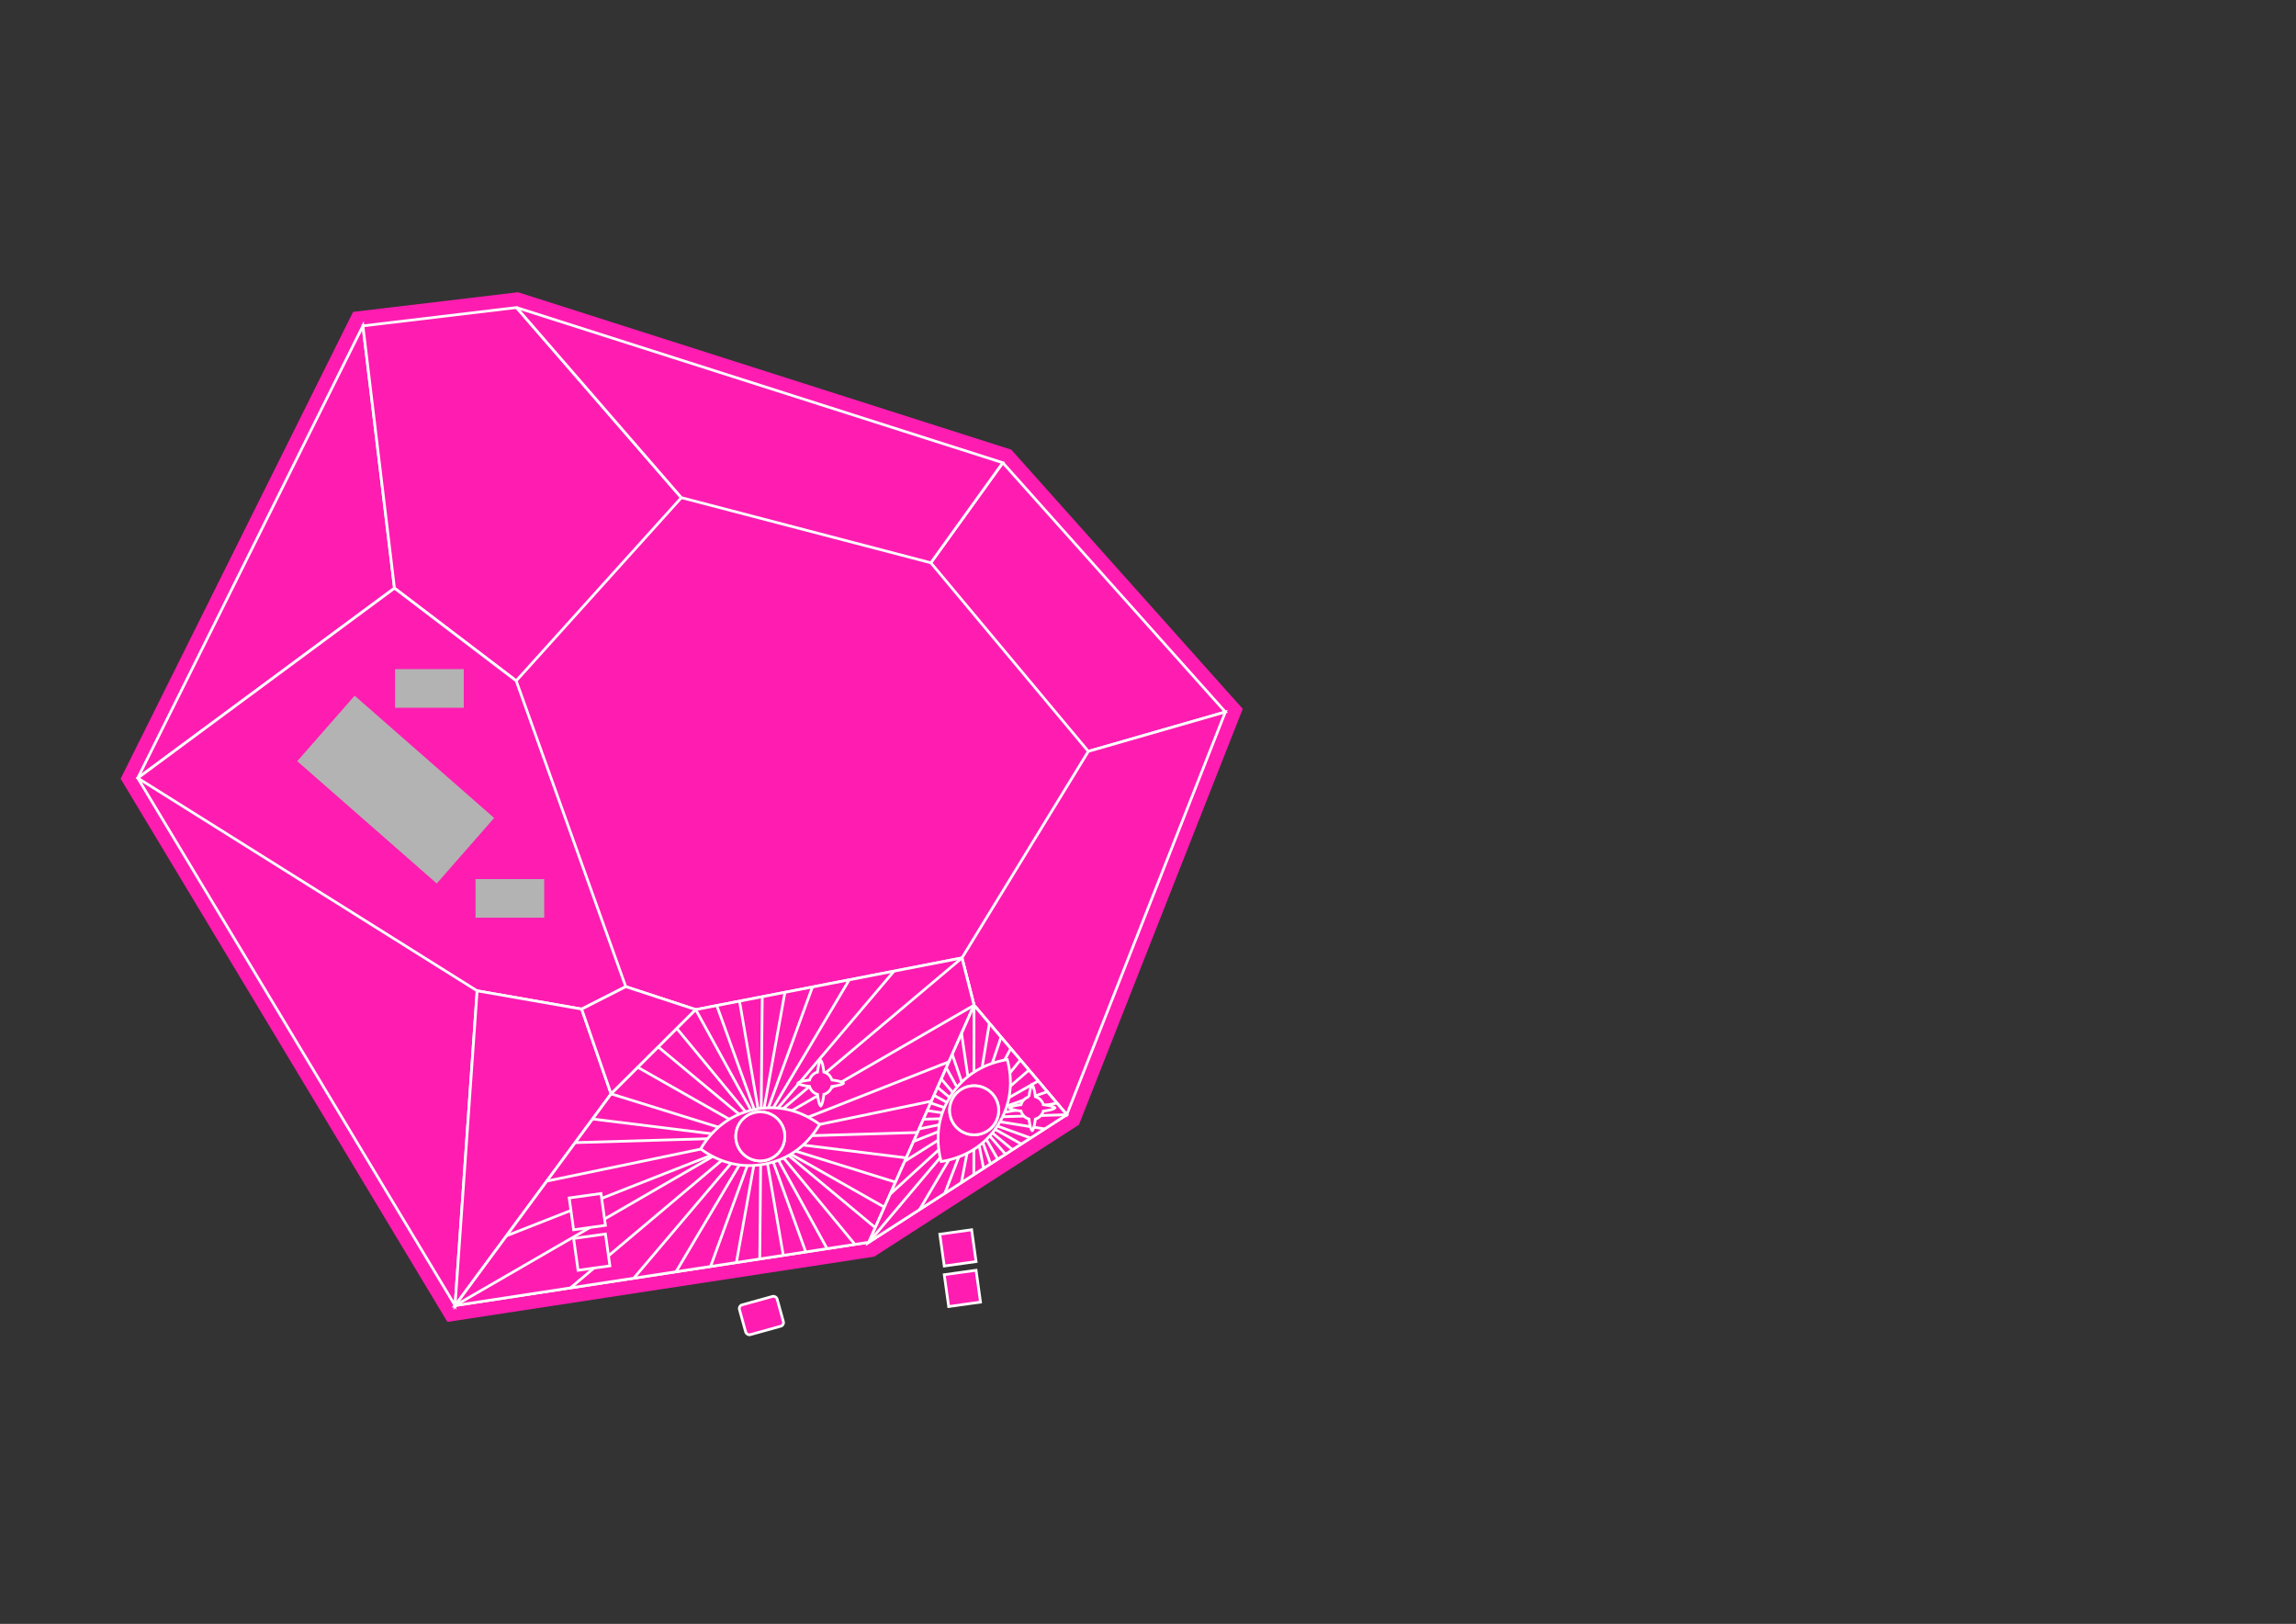 <?xml version="1.0" encoding="UTF-8" standalone="no"?>
<!-- Created with Inkscape (http://www.inkscape.org/) -->

<svg
   width="420mm"
   height="297mm"
   viewBox="0 0 420 297"
   version="1.1"
   id="svg2402"
   inkscape:version="1.1.2 (0a00cf5339, 2022-02-04)"
   sodipodi:docname="CrystalPur.svg"
   xmlns:inkscape="http://www.inkscape.org/namespaces/inkscape"
   xmlns:sodipodi="http://sodipodi.sourceforge.net/DTD/sodipodi-0.dtd"
   xmlns="http://www.w3.org/2000/svg"
   xmlns:svg="http://www.w3.org/2000/svg">
  <rect x="0" y="0" width="420" height="297" fill="#333333" stroke="none"/>
  <sodipodi:namedview
     id="namedview2404"
     pagecolor="#ffffff"
     bordercolor="#000000"
     borderopacity="0.25"
     inkscape:pageshadow="2"
     inkscape:pageopacity="0.0"
     inkscape:pagecheckerboard="0"
     inkscape:document-units="mm"
     showgrid="false"
     inkscape:zoom="1.0179639"
     inkscape:cx="424.37653"
     inkscape:cy="563.37949"
     inkscape:window-width="1850"
     inkscape:window-height="1016"
     inkscape:window-x="0"
     inkscape:window-y="0"
     inkscape:window-maximized="1"
     inkscape:current-layer="layer1" />
  <defs
     id="defs2399" />
  <g
     inkscape:label="Layer 1"
     inkscape:groupmode="layer"
     id="layer1">
    <path
       style="fill:#ff1cb1;fill-opacity:1;stroke:#ffffff;stroke-width:0.5;stroke-miterlimit:4;stroke-dasharray:none;stroke-opacity:0.985;stop-color:#000000"
       d="m 66.39,59.599 28.1,-3.35 88.948,28.382 40.715,45.584 -29.015,73.662 -36.209,23.327 -75.683,11.572 -58.045,-96.471 z"
       id="path973" />
    <path
       style="fill:#ff1cb1;fill-opacity:1;stroke:#ff1cb1;stroke-width:5.5;stroke-miterlimit:4;stroke-dasharray:none;stroke-opacity:1;stop-color:#000000"
       d="m 66.39,59.599 28.1,-3.35 88.948,28.382 40.715,45.584 -29.015,73.662 -36.209,23.327 -75.683,11.572 -58.045,-96.471 z"
       id="path973-7" />
    <path
       style="fill:#ff1cb1;stroke:#ffffff;stroke-width:0.5;stroke-miterlimit:4;stroke-dasharray:none;stroke-opacity:0.985;stop-color:#000000;fill-opacity:1"
       d="m 66.39,59.599 5.772,47.977 -46.962,34.729 z"
       id="path1304" />
    <path
       style="fill:#ff1cb1;fill-opacity:1;stroke:#ffffff;stroke-width:0.5;stroke-miterlimit:4;stroke-dasharray:none;stroke-opacity:0.985;stop-color:#000000"
       d="m 66.39,59.599 28.1,-3.35 30.149,34.768 -30.211,33.502 -22.266,-16.942 z"
       id="path1339" />
    <path
       style="fill:#ff1cb1;fill-opacity:1;stroke:#ffffff;stroke-width:0.5;stroke-miterlimit:4;stroke-dasharray:none;stroke-opacity:0.985;stop-color:#000000"
       d="m 183.438,84.631 -13.162,18.301 28.81,34.489 25.067,-7.206 -40.715,-45.584"
       id="path1522" />
    <path
       style="fill:#ff1cb1;fill-opacity:1;stroke:#ffffff;stroke-width:0.5;stroke-miterlimit:4;stroke-dasharray:none;stroke-opacity:0.985;stop-color:#000000"
       d="m 224.153,130.215 -25.067,7.206 -23.12,37.782 2.211,8.651 16.961,20.023 z"
       id="path1524"
       sodipodi:nodetypes="cccccc" />
    <path
       style="fill:#ff1cb1;fill-opacity:1;stroke:#ffffff;stroke-width:0.5;stroke-miterlimit:4;stroke-dasharray:none;stroke-opacity:0.985;stop-color:#000000"
       d="m 178.177,183.854 -19.249,43.35 36.209,-23.327 -16.961,-20.023"
       id="path1639"
       sodipodi:nodetypes="cccc" />
    <path
       style="fill:#ff1cb1;fill-opacity:1;stroke:#ffffff;stroke-width:0.5;stroke-miterlimit:4;stroke-dasharray:none;stroke-opacity:0.985;stop-color:#000000"
       d="m 175.966,175.203 -48.696,9.454 -15.482,15.411 -28.543,38.708 75.683,-11.572 19.249,-43.35 -2.211,-8.651"
       id="path1641"
       sodipodi:nodetypes="ccccccc" />
    <path
       style="fill:#ff1cb1;stroke:#ffffff;stroke-width:0.5;stroke-miterlimit:4;stroke-dasharray:none;stroke-opacity:0.985;stop-color:#000000;fill-opacity:1"
       d="m 127.271,184.657 -12.803,-4.2 -8.062,4.101 5.383,15.509 15.482,-15.411"
       id="path1643" />
    <path
       style="fill:#ff1cb1;stroke:#ffffff;stroke-width:0.5;stroke-miterlimit:4;stroke-dasharray:none;stroke-opacity:0.985;stop-color:#000000;fill-opacity:1"
       d="m 114.468,180.458 -20.04,-55.939 -22.266,-16.942 -46.962,34.729 42.959,35.576 38.247,6.677 8.062,-4.101"
       id="path1645" />
    <path
       style="fill:#ff1cb1;fill-opacity:1;stroke:#ffffff;stroke-width:0.5;stroke-miterlimit:4;stroke-dasharray:none;stroke-opacity:0.985;stop-color:#000000"
       d="m 87.282,181.22 -4.037,57.556 -58.045,-96.471 62.082,38.915"
       id="path1647"
       sodipodi:nodetypes="cccc" />
    <path
       style="fill:#ff1cb1;stroke:#ffffff;stroke-width:0.5;stroke-miterlimit:4;stroke-dasharray:none;stroke-opacity:0.985;stop-color:#000000;fill-opacity:1"
       d="m 87.282,181.22 -4.037,57.556 28.543,-38.708 -5.383,-15.509 -19.124,-3.339"
       id="path1649"
       sodipodi:nodetypes="ccccc" />
    <path
       style="fill:#ff1cb1;stroke:#ffffff;stroke-width:0.5;stroke-miterlimit:4;stroke-dasharray:none;stroke-opacity:0.985;stop-color:#000000;fill-opacity:1"
       d="m 106.405,184.559 5.383,15.509 15.482,-15.411 -12.803,-4.2 z"
       id="path1651" />
    <path
       style="fill:#ff1cb1;fill-opacity:1;stroke:#ffffff;stroke-width:0.5;stroke-miterlimit:4;stroke-dasharray:none;stroke-opacity:0.985;stop-color:#000000"
       d="M 94.49,56.249 183.438,84.631 170.276,102.933 124.639,91.017 94.49,56.249"
       id="path3395" />
    <g
       id="g12457"
       transform="translate(-134.914,-7.773)"
       style="stroke:#ffffff;stroke-opacity:0.985;fill:#ff1cb1;fill-opacity:1;stroke-width:0.5;stroke-miterlimit:4;stroke-dasharray:none">
      <path
         style="fill:#ff1cb1;fill-opacity:1;stroke:#ffffff;stroke-width:0.5;stroke-miterlimit:4;stroke-dasharray:none;stroke-opacity:0.985;stop-color:#000000"
         d="m 310.88,182.976 -48.696,9.454 -15.482,15.411 -28.543,38.708 75.683,-11.572 19.249,-43.35 -2.211,-8.651"
         id="path1641-9"
         sodipodi:nodetypes="ccccccc" />
      <path
         style="fill:#ff1cb1;fill-opacity:1;stroke:#ffffff;stroke-width:0.5;stroke-miterlimit:4;stroke-dasharray:none;stroke-opacity:0.985;stop-color:#000000"
         d="m 274.352,190.067 -0.46,47.959"
         id="path8313"
         sodipodi:nodetypes="cc" />
      <path
         style="fill:#ff1cb1;fill-opacity:1;stroke:#ffffff;stroke-width:0.5;stroke-miterlimit:4;stroke-dasharray:none;stroke-opacity:0.985;stop-color:#000000"
         d="m 283.533,188.285 -18.636,51.117"
         id="path8313-6"
         sodipodi:nodetypes="cc" />
      <path
         style="fill:#ff1cb1;fill-opacity:1;stroke:#ffffff;stroke-width:0.5;stroke-miterlimit:4;stroke-dasharray:none;stroke-opacity:0.985;stop-color:#000000"
         d="m 278.496,189.263 -8.88,49.418"
         id="path8313-2"
         sodipodi:nodetypes="cc" />
      <path
         style="fill:#ff1cb1;fill-opacity:1;stroke:#ffffff;stroke-width:0.5;stroke-miterlimit:4;stroke-dasharray:none;stroke-opacity:0.985;stop-color:#000000"
         d="m 290.262,186.979 -31.686,53.39"
         id="path8313-1"
         sodipodi:nodetypes="cc" />
      <path
         style="fill:#ff1cb1;fill-opacity:1;stroke:#ffffff;stroke-width:0.5;stroke-miterlimit:4;stroke-dasharray:none;stroke-opacity:0.985;stop-color:#000000"
         d="m 310.88,182.976 -71.615,60.346"
         id="path8313-6-8"
         sodipodi:nodetypes="cc" />
      <path
         style="fill:#ff1cb1;fill-opacity:1;stroke:#ffffff;stroke-width:0.5;stroke-miterlimit:4;stroke-dasharray:none;stroke-opacity:0.985;stop-color:#000000"
         d="m 298.455,185.388 -47.613,56.163"
         id="path8313-2-7"
         sodipodi:nodetypes="cc" />
      <path
         style="fill:#ff1cb1;fill-opacity:1;stroke:#ffffff;stroke-width:0.5;stroke-miterlimit:4;stroke-dasharray:none;stroke-opacity:0.985;stop-color:#000000"
         d="M 296.689,228.565 251.582,202.984"
         id="path8313-5"
         sodipodi:nodetypes="cc" />
      <path
         style="fill:#ff1cb1;fill-opacity:1;stroke:#ffffff;stroke-width:0.5;stroke-miterlimit:4;stroke-dasharray:none;stroke-opacity:0.985;stop-color:#000000"
         d="M 291.3,235.365 258.722,195.876"
         id="path8313-6-9"
         sodipodi:nodetypes="cc" />
      <path
         style="fill:#ff1cb1;fill-opacity:1;stroke:#ffffff;stroke-width:0.5;stroke-miterlimit:4;stroke-dasharray:none;stroke-opacity:0.985;stop-color:#000000"
         d="m 295.027,232.308 -39.698,-33.055"
         id="path8313-2-2"
         sodipodi:nodetypes="cc" />
      <path
         style="fill:#ff1cb1;fill-opacity:1;stroke:#ffffff;stroke-width:0.5;stroke-miterlimit:4;stroke-dasharray:none;stroke-opacity:0.985;stop-color:#000000"
         d="M 286.207,236.144 262.184,192.43"
         id="path8313-1-28"
         sodipodi:nodetypes="cc" />
      <path
         style="fill:#ff1cb1;fill-opacity:1;stroke:#ffffff;stroke-width:0.5;stroke-miterlimit:4;stroke-dasharray:none;stroke-opacity:0.985;stop-color:#000000"
         d="m 278.197,237.369 -8.007,-46.493"
         id="path8313-6-8-9"
         sodipodi:nodetypes="cc" />
      <path
         style="fill:#ff1cb1;fill-opacity:1;stroke:#ffffff;stroke-width:0.5;stroke-miterlimit:4;stroke-dasharray:none;stroke-opacity:0.985;stop-color:#000000"
         d="M 282.304,236.741 266.03,191.683"
         id="path8313-2-7-73"
         sodipodi:nodetypes="cc" />
      <path
         style="fill:#ff1cb1;fill-opacity:1;stroke:#ffffff;stroke-width:0.5;stroke-miterlimit:4;stroke-dasharray:none;stroke-opacity:0.985;stop-color:#000000"
         d="m 313.091,191.627 -94.932,54.922"
         id="path8313-9"
         sodipodi:nodetypes="cc" />
      <path
         style="fill:#ff1cb1;fill-opacity:1;stroke:#ffffff;stroke-width:0.5;stroke-miterlimit:4;stroke-dasharray:none;stroke-opacity:0.985;stop-color:#000000"
         d="M 305.301,209.171 234.942,223.789"
         id="path8313-6-2"
         sodipodi:nodetypes="cc" />
      <path
         style="fill:#ff1cb1;fill-opacity:1;stroke:#ffffff;stroke-width:0.5;stroke-miterlimit:4;stroke-dasharray:none;stroke-opacity:0.985;stop-color:#000000"
         d="m 308.501,201.963 -80.937,31.832"
         id="path8313-2-0"
         sodipodi:nodetypes="cc" />
      <path
         style="fill:#ff1cb1;fill-opacity:1;stroke:#ffffff;stroke-width:0.5;stroke-miterlimit:4;stroke-dasharray:none;stroke-opacity:0.985;stop-color:#000000"
         d="m 302.755,214.905 -62.626,1.851"
         id="path8313-1-2"
         sodipodi:nodetypes="cc" />
      <path
         style="fill:#ff1cb1;fill-opacity:1;stroke:#ffffff;stroke-width:0.5;stroke-miterlimit:4;stroke-dasharray:none;stroke-opacity:0.985;stop-color:#000000"
         d="M 298.723,223.985 246.702,207.841"
         id="path8313-6-8-3"
         sodipodi:nodetypes="cc" />
      <path
         style="fill:#ff1cb1;fill-opacity:1;stroke:#ffffff;stroke-width:0.5;stroke-miterlimit:4;stroke-dasharray:none;stroke-opacity:0.985;stop-color:#000000"
         d="m 300.695,219.545 -57.379,-7.111"
         id="path8313-2-7-7"
         sodipodi:nodetypes="cc" />
      <g
         id="g12433"
         transform="rotate(-11.655,168.921,498.255)"
         style="stroke:#ffffff;stroke-opacity:0.985;fill:#ff1cb1;fill-opacity:1;stroke-width:0.5;stroke-miterlimit:4;stroke-dasharray:none">
        <path
           id="path4734-7-0"
           style="fill:#ff1cb1;fill-opacity:1;stroke:#ffffff;stroke-width:0.5;stroke-miterlimit:4;stroke-dasharray:none;stroke-opacity:0.985;stop-color:#000000"
           d="m 328.892,237.639 c -5.26,-0.024 -8.964,2.678 -11.107,5.074 2.143,2.396 5.847,5.098 11.107,5.074 5.26,0.024 8.964,-2.678 11.107,-5.074 -2.143,-2.396 -5.847,-5.098 -11.107,-5.074 z m 0.034,0.554 a 4.48,4.48 0 0 1 4.482,4.48 4.48,4.48 0 0 1 -4.482,4.48 4.48,4.48 0 0 1 -4.48,-4.48 4.48,4.48 0 0 1 4.48,-4.48 z" />
        <path
           style="fill:#ff1cb1;fill-opacity:1;stroke:#ffffff;stroke-width:0.5;stroke-miterlimit:4;stroke-dasharray:none;stroke-opacity:0.985;stop-color:#000000"
           d="m 328.924,238.192 a 4.48,4.48 0 0 1 4.482,4.48 4.48,4.48 0 0 1 -4.482,4.48 4.48,4.48 0 0 1 -4.48,-4.48 4.48,4.48 0 0 1 4.48,-4.48 z"
           id="path12313" />
      </g>
    </g>
    <path
       id="path4734-9-1-6"
       style="fill:#ff1cb1;fill-opacity:1;stroke:#ffffff;stroke-width:0.5;stroke-miterlimit:4;stroke-dasharray:none;stroke-opacity:0.985;stop-color:#000000"
       d="m 150.13,193.961 c -0.228,0.158 -0.452,1.008 -0.583,2.117 a 2.122,2.122 0 0 0 -1.457,1.457 c -1.109,0.131 -1.96,0.354 -2.117,0.581 0.157,0.228 1.008,0.452 2.117,0.583 a 2.122,2.122 0 0 0 1.457,1.457 c 0.131,1.11 0.355,1.96 0.583,2.117 0.228,-0.158 0.452,-1.009 0.583,-2.119 a 2.122,2.122 0 0 0 1.456,-1.456 c 1.11,-0.131 1.96,-0.355 2.117,-0.583 -0.157,-0.228 -1.007,-0.45 -2.116,-0.581 a 2.122,2.122 0 0 0 -1.457,-1.459 c -0.131,-1.109 -0.355,-1.959 -0.583,-2.116 z" />
    <rect
       style="fill:#ff1cb1;fill-opacity:1;stroke:#ffffff;stroke-width:0.5;stroke-miterlimit:4;stroke-dasharray:none;stroke-opacity:0.985;stop-color:#000000"
       id="rect8145"
       width="7.151"
       height="5.651"
       x="66.421"
       y="266.232"
       ry="0.666"
       transform="rotate(-15.483)" />
    <g
       id="g18595"
       transform="translate(-294.063,66.205)"
       style="stroke:#ffffff;stroke-opacity:0.985;fill:#ff1cb1;fill-opacity:1;stroke-width:0.5;stroke-miterlimit:4;stroke-dasharray:none">
      <path
         style="fill:#ff1cb1;fill-opacity:1;stroke:#ffffff;stroke-width:0.5;stroke-miterlimit:4;stroke-dasharray:none;stroke-opacity:0.985;stop-color:#000000"
         d="m 472.24,117.649 -19.249,43.35 36.209,-23.327 -16.961,-20.023"
         id="path1639-0"
         sodipodi:nodetypes="cccc" />
      <path
         style="fill:#ff1cb1;fill-opacity:1;stroke:#ffffff;stroke-width:0.5;stroke-miterlimit:4;stroke-dasharray:none;stroke-opacity:0.985;stop-color:#000000"
         d="m 472.213,138.202 0.026,-20.552"
         id="path13620-1"
         sodipodi:nodetypes="cc" />
      <path
         style="fill:#ff1cb1;fill-opacity:1;stroke:#ffffff;stroke-width:0.5;stroke-miterlimit:4;stroke-dasharray:none;stroke-opacity:0.985;stop-color:#000000"
         d="m 472.213,138.202 2.832,-17.239"
         id="path13620-4-2"
         sodipodi:nodetypes="cc" />
      <path
         style="fill:#ff1cb1;fill-opacity:1;stroke:#ffffff;stroke-width:0.5;stroke-miterlimit:4;stroke-dasharray:none;stroke-opacity:0.985;stop-color:#000000"
         d="m 472.213,138.202 4.97,-14.716"
         id="path13620-5-7"
         sodipodi:nodetypes="cc" />
      <path
         style="fill:#ff1cb1;fill-opacity:1;stroke:#ffffff;stroke-width:0.5;stroke-miterlimit:4;stroke-dasharray:none;stroke-opacity:0.985;stop-color:#000000"
         d="m 472.213,138.202 6.74,-12.626"
         id="path13620-4-3-2"
         sodipodi:nodetypes="cc" />
      <path
         style="fill:#ff1cb1;fill-opacity:1;stroke:#ffffff;stroke-width:0.5;stroke-miterlimit:4;stroke-dasharray:none;stroke-opacity:0.985;stop-color:#000000"
         d="m 472.213,138.201 8.507,-10.541"
         id="path13620-6-6"
         sodipodi:nodetypes="cc" />
      <path
         style="fill:#ff1cb1;fill-opacity:1;stroke:#ffffff;stroke-width:0.5;stroke-miterlimit:4;stroke-dasharray:none;stroke-opacity:0.985;stop-color:#000000"
         d="m 472.213,138.201 10.074,-8.691"
         id="path13620-4-1-1"
         sodipodi:nodetypes="cc" />
      <path
         style="fill:#ff1cb1;fill-opacity:1;stroke:#ffffff;stroke-width:0.5;stroke-miterlimit:4;stroke-dasharray:none;stroke-opacity:0.985;stop-color:#000000"
         d="m 472.214,138.202 11.759,-6.701"
         id="path13620-5-0-0"
         sodipodi:nodetypes="cc" />
      <path
         style="fill:#ff1cb1;fill-opacity:1;stroke:#ffffff;stroke-width:0.5;stroke-miterlimit:4;stroke-dasharray:none;stroke-opacity:0.985;stop-color:#000000"
         d="m 472.214,138.202 13.419,-4.741"
         id="path13620-4-3-3-1"
         sodipodi:nodetypes="cc" />
      <path
         style="fill:#ff1cb1;fill-opacity:1;stroke:#ffffff;stroke-width:0.5;stroke-miterlimit:4;stroke-dasharray:none;stroke-opacity:0.985;stop-color:#000000"
         d="m 472.214,138.201 15.193,-2.647"
         id="path13620-4-6-5"
         sodipodi:nodetypes="cc" />
      <path
         style="fill:#ff1cb1;fill-opacity:1;stroke:#ffffff;stroke-width:0.5;stroke-miterlimit:4;stroke-dasharray:none;stroke-opacity:0.985;stop-color:#000000"
         d="m 472.214,138.201 16.987,-0.529"
         id="path13620-5-9-9"
         sodipodi:nodetypes="cc" />
      <path
         style="fill:#ff1cb1;fill-opacity:1;stroke:#ffffff;stroke-width:0.5;stroke-miterlimit:4;stroke-dasharray:none;stroke-opacity:0.985;stop-color:#000000"
         d="m 472.214,138.201 12.946,2.074"
         id="path13620-4-3-37-4"
         sodipodi:nodetypes="cc" />
      <path
         style="fill:#ff1cb1;fill-opacity:1;stroke:#ffffff;stroke-width:0.5;stroke-miterlimit:4;stroke-dasharray:none;stroke-opacity:0.985;stop-color:#000000"
         d="m 472.214,138.201 10.365,3.737"
         id="path13620-6-4-9"
         sodipodi:nodetypes="cc" />
      <path
         style="fill:#ff1cb1;fill-opacity:1;stroke:#ffffff;stroke-width:0.5;stroke-miterlimit:4;stroke-dasharray:none;stroke-opacity:0.985;stop-color:#000000"
         d="m 472.214,138.201 8.667,4.831"
         id="path13620-4-1-5-0"
         sodipodi:nodetypes="cc" />
      <path
         style="fill:#ff1cb1;fill-opacity:1;stroke:#ffffff;stroke-width:0.5;stroke-miterlimit:4;stroke-dasharray:none;stroke-opacity:0.985;stop-color:#000000"
         d="m 472.214,138.202 7.06,5.866"
         id="path13620-5-0-2-9"
         sodipodi:nodetypes="cc" />
      <path
         style="fill:#ff1cb1;fill-opacity:1;stroke:#ffffff;stroke-width:0.5;stroke-miterlimit:4;stroke-dasharray:none;stroke-opacity:0.985;stop-color:#000000"
         d="m 472.214,138.202 5.776,6.693"
         id="path13620-4-3-3-4-7"
         sodipodi:nodetypes="cc" />
      <path
         style="fill:#ff1cb1;fill-opacity:1;stroke:#ffffff;stroke-width:0.5;stroke-miterlimit:4;stroke-dasharray:none;stroke-opacity:0.985;stop-color:#000000"
         d="m 472.214,138.202 4.36,7.606"
         id="path13620-7-7"
         sodipodi:nodetypes="cc" />
      <path
         style="fill:#ff1cb1;fill-opacity:1;stroke:#ffffff;stroke-width:0.5;stroke-miterlimit:4;stroke-dasharray:none;stroke-opacity:0.985;stop-color:#000000"
         d="m 472.214,138.202 3.041,8.455"
         id="path13620-4-4-1"
         sodipodi:nodetypes="cc" />
      <path
         style="fill:#ff1cb1;fill-opacity:1;stroke:#ffffff;stroke-width:0.5;stroke-miterlimit:4;stroke-dasharray:none;stroke-opacity:0.985;stop-color:#000000"
         d="m 472.214,138.202 1.769,9.275"
         id="path13620-5-4-1"
         sodipodi:nodetypes="cc" />
      <path
         style="fill:#ff1cb1;fill-opacity:1;stroke:#ffffff;stroke-width:0.5;stroke-miterlimit:4;stroke-dasharray:none;stroke-opacity:0.985;stop-color:#000000"
         d="m 472.214,138.202 -0.012,10.422"
         id="path13620-4-3-30-5"
         sodipodi:nodetypes="cc" />
      <path
         style="fill:#ff1cb1;fill-opacity:1;stroke:#ffffff;stroke-width:0.5;stroke-miterlimit:4;stroke-dasharray:none;stroke-opacity:0.985;stop-color:#000000"
         d="m 472.214,138.202 -2.288,11.888"
         id="path13620-6-7-9"
         sodipodi:nodetypes="cc" />
      <path
         style="fill:#ff1cb1;fill-opacity:1;stroke:#ffffff;stroke-width:0.5;stroke-miterlimit:4;stroke-dasharray:none;stroke-opacity:0.985;stop-color:#000000"
         d="m 472.214,138.202 -5.315,13.838"
         id="path13620-4-1-8-7"
         sodipodi:nodetypes="cc" />
      <path
         style="fill:#ff1cb1;fill-opacity:1;stroke:#ffffff;stroke-width:0.5;stroke-miterlimit:4;stroke-dasharray:none;stroke-opacity:0.985;stop-color:#000000"
         d="m 472.214,138.202 -9.935,16.815"
         id="path13620-5-0-6-7"
         sodipodi:nodetypes="cc" />
      <path
         style="fill:#ff1cb1;fill-opacity:1;stroke:#ffffff;stroke-width:0.5;stroke-miterlimit:4;stroke-dasharray:none;stroke-opacity:0.985;stop-color:#000000"
         d="m 472.214,138.202 -19.222,22.798"
         id="path13620-65-8-7"
         sodipodi:nodetypes="cc" />
      <path
         style="fill:#ff1cb1;fill-opacity:1;stroke:#ffffff;stroke-width:0.5;stroke-miterlimit:4;stroke-dasharray:none;stroke-opacity:0.985;stop-color:#000000"
         d="m 472.214,138.202 -15.308,13.983"
         id="path13620-4-6-4-3"
         sodipodi:nodetypes="cc" />
      <path
         style="fill:#ff1cb1;fill-opacity:1;stroke:#ffffff;stroke-width:0.5;stroke-miterlimit:4;stroke-dasharray:none;stroke-opacity:0.985;stop-color:#000000"
         d="m 472.214,138.202 -12.643,7.979"
         id="path13620-5-9-3-65"
         sodipodi:nodetypes="cc" />
      <path
         style="fill:#ff1cb1;fill-opacity:1;stroke:#ffffff;stroke-width:0.5;stroke-miterlimit:4;stroke-dasharray:none;stroke-opacity:0.985;stop-color:#000000"
         d="m 472.214,138.202 -11.033,4.353"
         id="path13620-4-3-37-1-63"
         sodipodi:nodetypes="cc" />
      <path
         style="fill:#ff1cb1;fill-opacity:1;stroke:#ffffff;stroke-width:0.5;stroke-miterlimit:4;stroke-dasharray:none;stroke-opacity:0.985;stop-color:#000000"
         d="m 472.214,138.202 -10.016,2.063"
         id="path13620-6-4-4-9"
         sodipodi:nodetypes="cc" />
      <path
         style="fill:#ff1cb1;fill-opacity:1;stroke:#ffffff;stroke-width:0.5;stroke-miterlimit:4;stroke-dasharray:none;stroke-opacity:0.985;stop-color:#000000"
         d="m 472.214,138.202 -9.23,0.294"
         id="path13620-4-1-5-9-4"
         sodipodi:nodetypes="cc" />
      <path
         style="fill:#ff1cb1;fill-opacity:1;stroke:#ffffff;stroke-width:0.5;stroke-miterlimit:4;stroke-dasharray:none;stroke-opacity:0.985;stop-color:#000000"
         d="m 472.214,138.202 -8.532,-1.279"
         id="path13620-5-0-2-2-8"
         sodipodi:nodetypes="cc" />
      <path
         style="fill:#ff1cb1;fill-opacity:1;stroke:#ffffff;stroke-width:0.5;stroke-miterlimit:4;stroke-dasharray:none;stroke-opacity:0.985;stop-color:#000000"
         d="m 472.214,138.202 -7.912,-2.674"
         id="path13620-4-3-3-4-6-2"
         sodipodi:nodetypes="cc" />
      <path
         style="fill:#ff1cb1;fill-opacity:1;stroke:#ffffff;stroke-width:0.5;stroke-miterlimit:4;stroke-dasharray:none;stroke-opacity:0.985;stop-color:#000000"
         d="m 472.214,138.202 -7.288,-4.08"
         id="path13620-5-9-3-6-9"
         sodipodi:nodetypes="cc" />
      <path
         style="fill:#ff1cb1;fill-opacity:1;stroke:#ffffff;stroke-width:0.5;stroke-miterlimit:4;stroke-dasharray:none;stroke-opacity:0.985;stop-color:#000000"
         d="m 472.214,138.202 -6.648,-5.522"
         id="path13620-4-3-37-1-6-3"
         sodipodi:nodetypes="cc" />
      <path
         style="fill:#ff1cb1;fill-opacity:1;stroke:#ffffff;stroke-width:0.5;stroke-miterlimit:4;stroke-dasharray:none;stroke-opacity:0.985;stop-color:#000000"
         d="m 472.214,138.202 -5.962,-7.067"
         id="path13620-6-4-4-4-9"
         sodipodi:nodetypes="cc" />
      <path
         style="fill:#ff1cb1;fill-opacity:1;stroke:#ffffff;stroke-width:0.5;stroke-miterlimit:4;stroke-dasharray:none;stroke-opacity:0.985;stop-color:#000000"
         d="m 472.214,138.202 -5.057,-9.104"
         id="path13620-4-1-5-9-9-0"
         sodipodi:nodetypes="cc" />
      <path
         style="fill:#ff1cb1;fill-opacity:1;stroke:#ffffff;stroke-width:0.5;stroke-miterlimit:4;stroke-dasharray:none;stroke-opacity:0.985;stop-color:#000000"
         d="m 472.214,138.202 -3.958,-11.579"
         id="path13620-5-0-2-2-5-8"
         sodipodi:nodetypes="cc" />
      <path
         style="fill:#ff1cb1;fill-opacity:1;stroke:#ffffff;stroke-width:0.5;stroke-miterlimit:4;stroke-dasharray:none;stroke-opacity:0.985;stop-color:#000000"
         d="m 472.214,138.202 -2.259,-15.407"
         id="path13620-4-3-3-4-6-4-5"
         sodipodi:nodetypes="cc" />
    </g>
    <g
       id="g12433-7"
       transform="rotate(-57.022,217.109,361.609)"
       style="fill:#ff1cb1;fill-opacity:1;stroke:#ffffff;stroke-opacity:0.985;stroke-width:0.5;stroke-miterlimit:4;stroke-dasharray:none">
      <path
         id="path4734-7-0-5"
         style="fill:#ff1cb1;fill-opacity:1;stroke:#ffffff;stroke-width:0.5;stroke-miterlimit:4;stroke-dasharray:none;stroke-opacity:0.985;stop-color:#000000"
         d="m 328.892,237.639 c -5.26,-0.024 -8.964,2.678 -11.107,5.074 2.143,2.396 5.847,5.098 11.107,5.074 5.26,0.024 8.964,-2.678 11.107,-5.074 -2.143,-2.396 -5.847,-5.098 -11.107,-5.074 z m 0.034,0.554 a 4.48,4.48 0 0 1 4.482,4.48 4.48,4.48 0 0 1 -4.482,4.48 4.48,4.48 0 0 1 -4.48,-4.48 4.48,4.48 0 0 1 4.48,-4.48 z" />
      <path
         style="fill:#ff1cb1;fill-opacity:1;stroke:#ffffff;stroke-width:0.5;stroke-miterlimit:4;stroke-dasharray:none;stroke-opacity:0.985;stop-color:#000000"
         d="m 328.924,238.192 a 4.48,4.48 0 0 1 4.482,4.48 4.48,4.48 0 0 1 -4.482,4.48 4.48,4.48 0 0 1 -4.48,-4.48 4.48,4.48 0 0 1 4.48,-4.48 z"
         id="path12313-9" />
    </g>
    <rect
       style="fill:#ff1cb1;stroke:#ffffff;stroke-width:0.5;stroke-miterlimit:4;stroke-dasharray:none;stroke-opacity:0.985;stop-color:#000000;fill-opacity:1"
       id="rect1835"
       width="5.877"
       height="5.877"
       x="72.632"
       y="238.834"
       transform="rotate(-7.941)" />
    <rect
       style="fill:#ff1cb1;stroke:#ffffff;stroke-width:0.5;stroke-miterlimit:4;stroke-dasharray:none;stroke-opacity:0.985;stop-color:#000000;fill-opacity:1"
       id="rect1835-2"
       width="5.877"
       height="5.877"
       x="72.851"
       y="231.385"
       transform="rotate(-7.941)" />
    <rect
       style="fill:#ff1cb1;stroke:#ffffff;stroke-width:0.5;stroke-miterlimit:4;stroke-dasharray:none;stroke-opacity:0.985;stop-color:#000000;fill-opacity:1"
       id="rect1835-8"
       width="5.877"
       height="5.877"
       x="138.863"
       y="254.766"
       transform="rotate(-7.941)" />
    <rect
       style="fill:#ff1cb1;stroke:#ffffff;stroke-width:0.5;stroke-miterlimit:4;stroke-dasharray:none;stroke-opacity:0.985;stop-color:#000000;fill-opacity:1"
       id="rect1835-2-9"
       width="5.877"
       height="5.877"
       x="139.083"
       y="247.317"
       transform="rotate(-7.941)" />
    <path
       id="path4734-9-1-6-2"
       style="fill:#ff1cb1;fill-opacity:1;stroke:#ffffff;stroke-width:0.5;stroke-miterlimit:4;stroke-dasharray:none;stroke-opacity:0.985;stop-color:#000000"
       d="m 188.815,198.474 c -0.228,0.158 -0.452,1.008 -0.583,2.117 a 2.122,2.122 0 0 0 -1.457,1.457 c -1.109,0.131 -1.96,0.354 -2.117,0.581 0.157,0.228 1.008,0.452 2.117,0.583 a 2.122,2.122 0 0 0 1.457,1.457 c 0.131,1.11 0.355,1.96 0.583,2.117 0.228,-0.158 0.452,-1.009 0.583,-2.119 a 2.122,2.122 0 0 0 1.456,-1.456 c 1.11,-0.131 1.96,-0.355 2.117,-0.583 -0.157,-0.228 -1.007,-0.45 -2.116,-0.581 a 2.122,2.122 0 0 0 -1.457,-1.459 c -0.131,-1.109 -0.355,-1.959 -0.583,-2.116 z" />
    <rect
       style="fill:#b3b3b3;stroke:#ff1cb1;stroke-width:0.534;stop-color:#000000"
       id="rect1015"
       width="16.466"
       height="34.466"
       x="-69.122"
       y="132.389"
       transform="rotate(-48.766)" />
    <rect
       style="fill:#b3b3b3;stroke:#ff1cb1;stroke-width:0.216;stop-color:#000000"
       id="rect1015-3"
       width="12.784"
       height="7.284"
       x="72.16"
       y="122.273" />
    <rect
       style="fill:#b3b3b3;stroke:#ff1cb1;stroke-width:0.216;stop-color:#000000"
       id="rect1015-3-6"
       width="12.784"
       height="7.284"
       x="86.876"
       y="160.672" />
  </g>
</svg>
